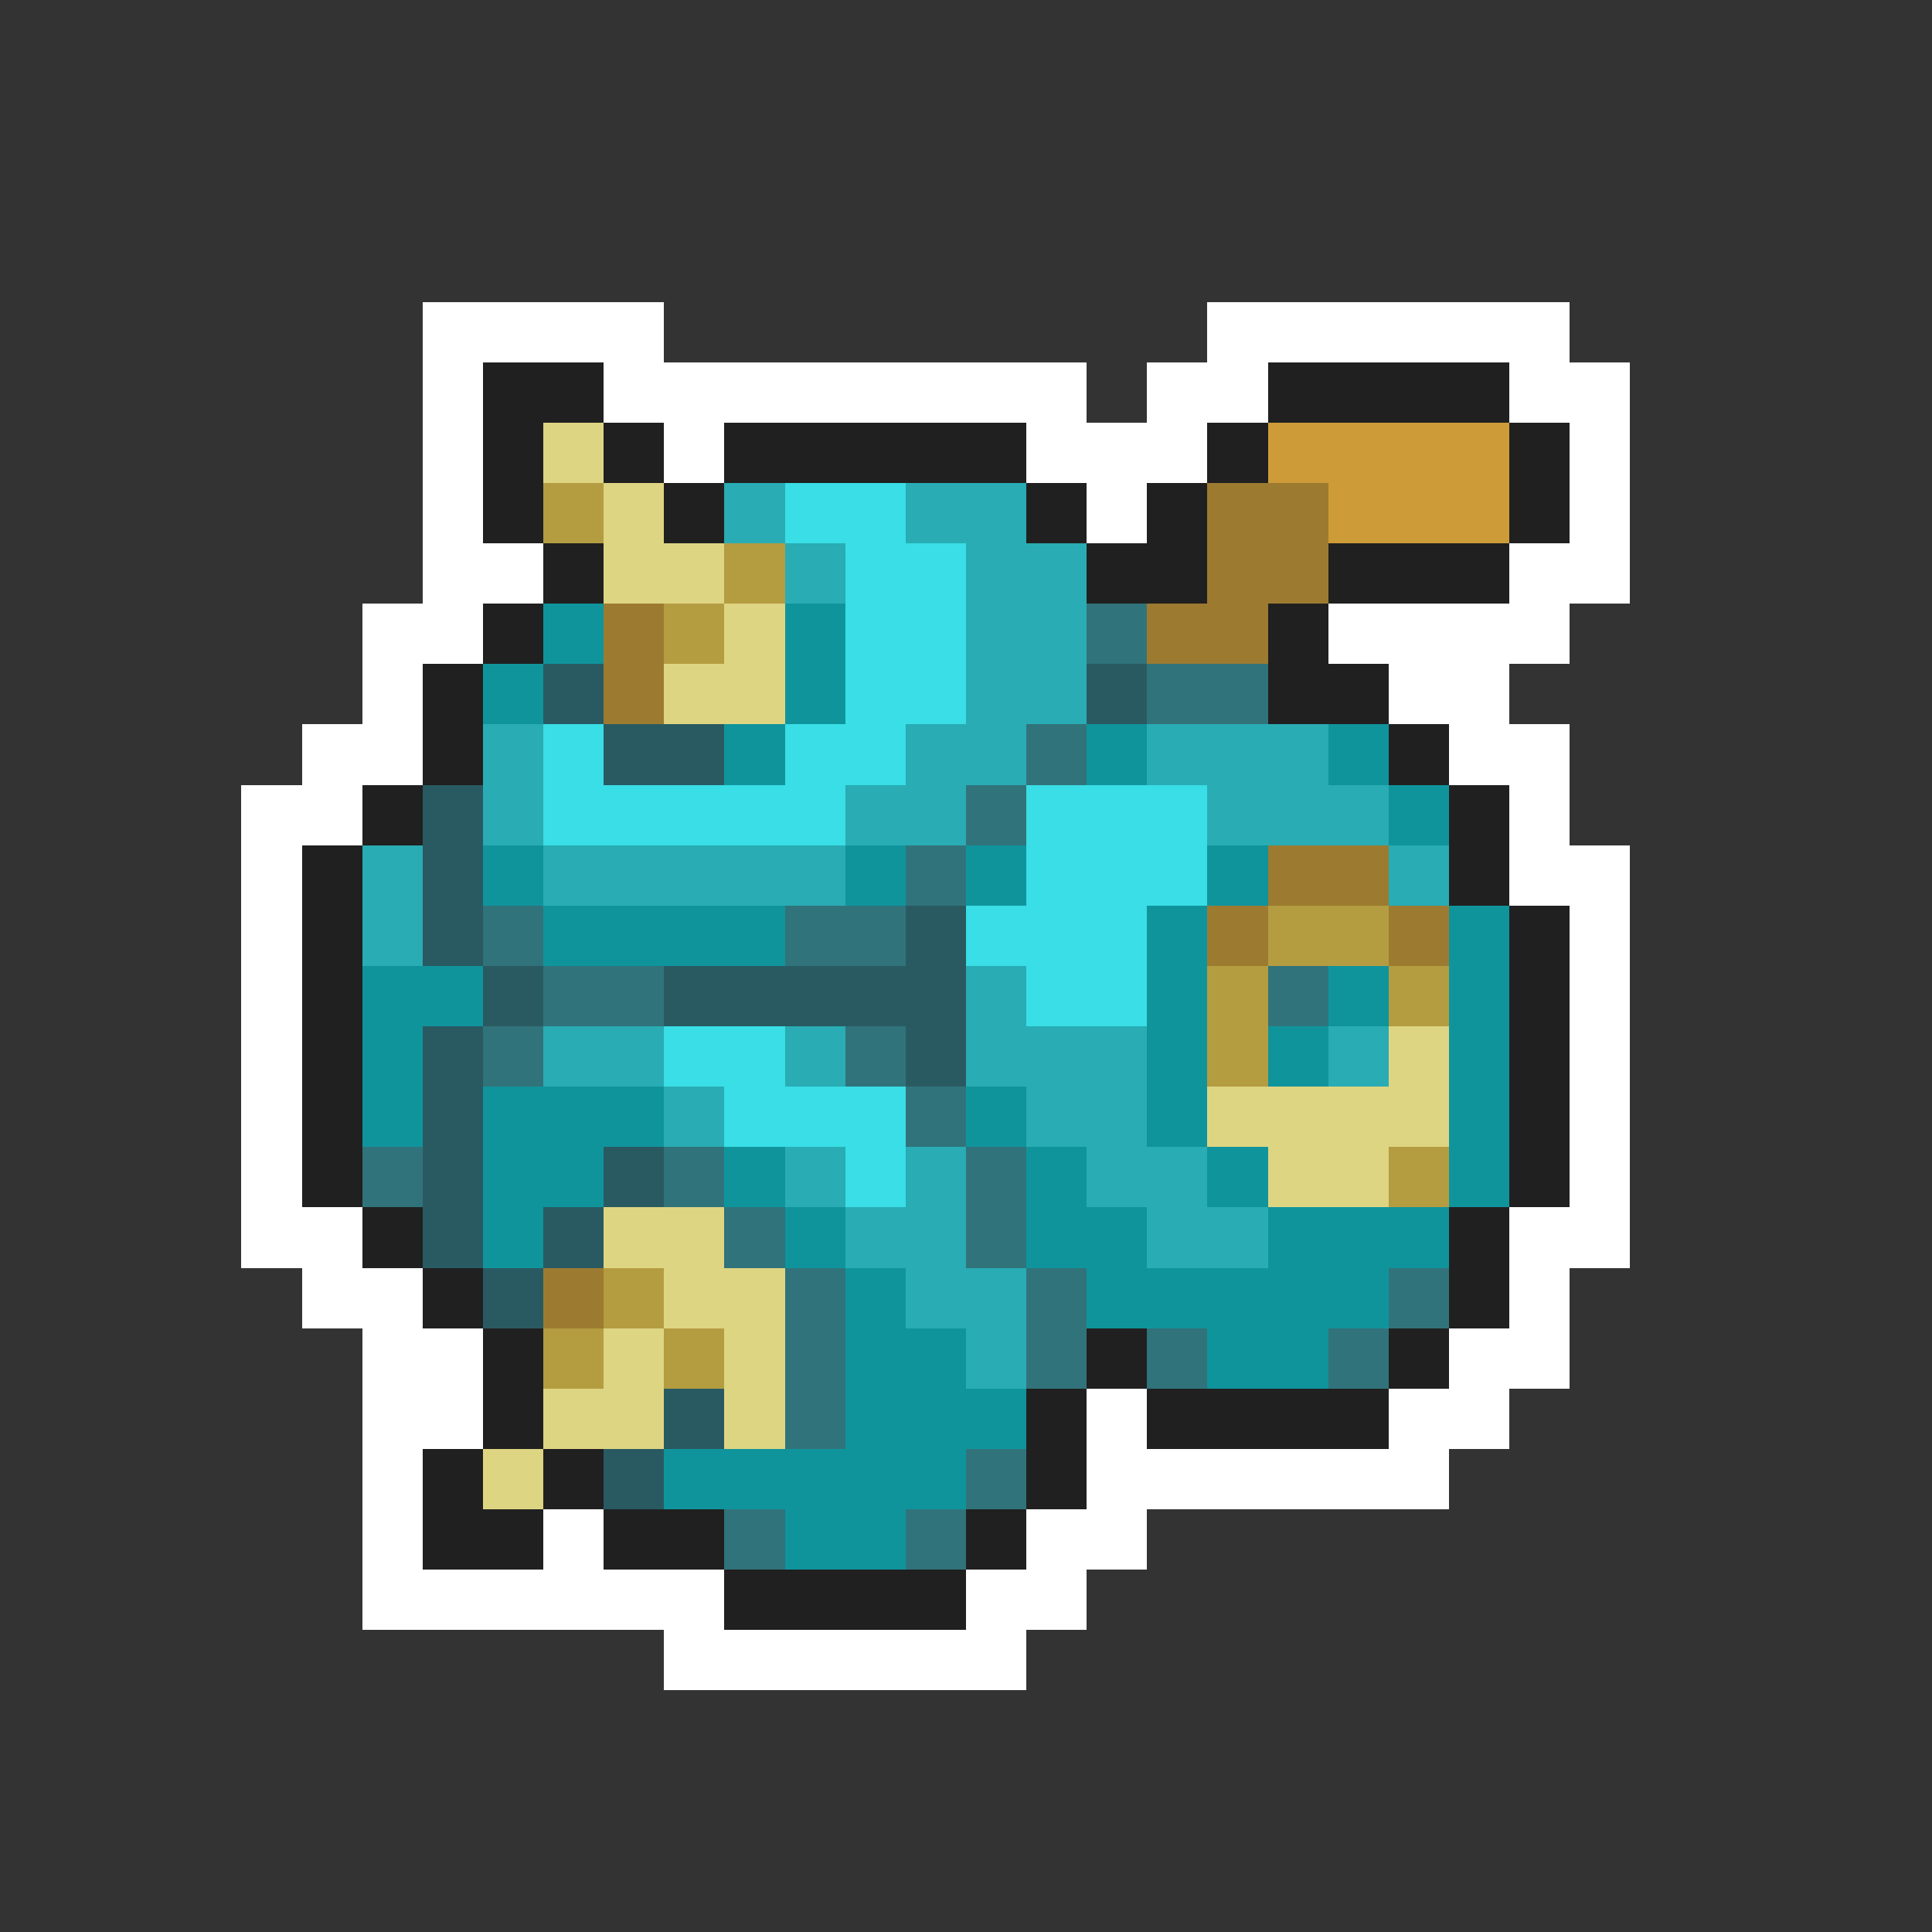 <svg xmlns="http://www.w3.org/2000/svg" viewBox="0 -0.5 32 32" shape-rendering="crispEdges">
<rect x="0" y="-0.5" width="32" height="32" fill="#333333" stroke="none"/>
<path stroke="#ffffff" d="M7 5h4M20 5h6M7 6h1M10 6h8M19 6h2M25 6h2M7 7h1M11 7h1M17 7h3M26 7h1M7 8h1M18 8h1M26 8h1M7 9h2M25 9h2M6 10h2M22 10h4M6 11h1M23 11h2M5 12h2M24 12h2M4 13h2M25 13h1M4 14h1M25 14h2M4 15h1M26 15h1M4 16h1M26 16h1M4 17h1M26 17h1M4 18h1M26 18h1M4 19h1M26 19h1M4 20h2M25 20h2M5 21h2M25 21h1M6 22h2M24 22h2M6 23h2M18 23h1M23 23h2M6 24h1M18 24h6M6 25h1M9 25h1M17 25h2M6 26h6M16 26h2M11 27h6" />
<path stroke="#202020" d="M8 6h2M21 6h4M8 7h1M10 7h1M12 7h5M20 7h1M25 7h1M8 8h1M11 8h1M17 8h1M19 8h1M25 8h1M9 9h1M18 9h2M22 9h3M8 10h1M21 10h1M7 11h1M21 11h2M7 12h1M23 12h1M6 13h1M24 13h1M5 14h1M24 14h1M5 15h1M25 15h1M5 16h1M25 16h1M5 17h1M25 17h1M5 18h1M25 18h1M5 19h1M25 19h1M6 20h1M24 20h1M7 21h1M24 21h1M8 22h1M18 22h1M23 22h1M8 23h1M17 23h1M19 23h4M7 24h1M9 24h1M17 24h1M7 25h2M10 25h2M16 25h1M12 26h4" />
<path stroke="#ded583" d="M9 7h1M10 8h1M10 9h2M12 10h1M11 11h2M23 17h1M20 18h4M21 19h2M10 20h2M11 21h2M10 22h1M12 22h1M9 23h2M12 23h1M8 24h1" />
<path stroke="#cd9c39" d="M21 7h4M22 8h3" />
<path stroke="#b49c41" d="M9 8h1M12 9h1M11 10h1M21 15h2M20 16h1M23 16h1M20 17h1M23 19h1M10 21h1M9 22h1M11 22h1" />
<path stroke="#29acb4" d="M12 8h1M15 8h2M13 9h1M16 9h2M16 10h2M16 11h2M8 12h1M15 12h2M19 12h3M8 13h1M14 13h2M20 13h3M6 14h1M9 14h5M23 14h1M6 15h1M16 16h1M9 17h2M13 17h1M16 17h3M22 17h1M11 18h1M17 18h2M13 19h1M15 19h1M18 19h2M14 20h2M19 20h2M15 21h2M16 22h1" />
<path stroke="#39dee6" d="M13 8h2M14 9h2M14 10h2M14 11h2M9 12h1M13 12h2M9 13h5M17 13h3M17 14h3M16 15h3M17 16h2M11 17h2M12 18h3M14 19h1" />
<path stroke="#9c7b31" d="M20 8h2M20 9h2M10 10h1M19 10h2M10 11h1M21 14h2M20 15h1M23 15h1M9 21h1" />
<path stroke="#10949c" d="M9 10h1M13 10h1M8 11h1M13 11h1M12 12h1M18 12h1M22 12h1M23 13h1M8 14h1M14 14h1M16 14h1M20 14h1M9 15h4M19 15h1M24 15h1M6 16h2M19 16h1M22 16h1M24 16h1M6 17h1M19 17h1M21 17h1M24 17h1M6 18h1M8 18h3M16 18h1M19 18h1M24 18h1M8 19h2M12 19h1M17 19h1M20 19h1M24 19h1M8 20h1M13 20h1M17 20h2M21 20h3M14 21h1M18 21h5M14 22h2M20 22h2M14 23h3M11 24h5M13 25h2" />
<path stroke="#31737b" d="M18 10h1M19 11h2M17 12h1M16 13h1M15 14h1M8 15h1M13 15h2M9 16h2M21 16h1M8 17h1M14 17h1M15 18h1M6 19h1M11 19h1M16 19h1M12 20h1M16 20h1M13 21h1M17 21h1M23 21h1M13 22h1M17 22h1M19 22h1M22 22h1M13 23h1M16 24h1M12 25h1M15 25h1" />
<path stroke="#295a62" d="M9 11h1M18 11h1M10 12h2M7 13h1M7 14h1M7 15h1M15 15h1M8 16h1M11 16h5M7 17h1M15 17h1M7 18h1M7 19h1M10 19h1M7 20h1M9 20h1M8 21h1M11 23h1M10 24h1" />
</svg>